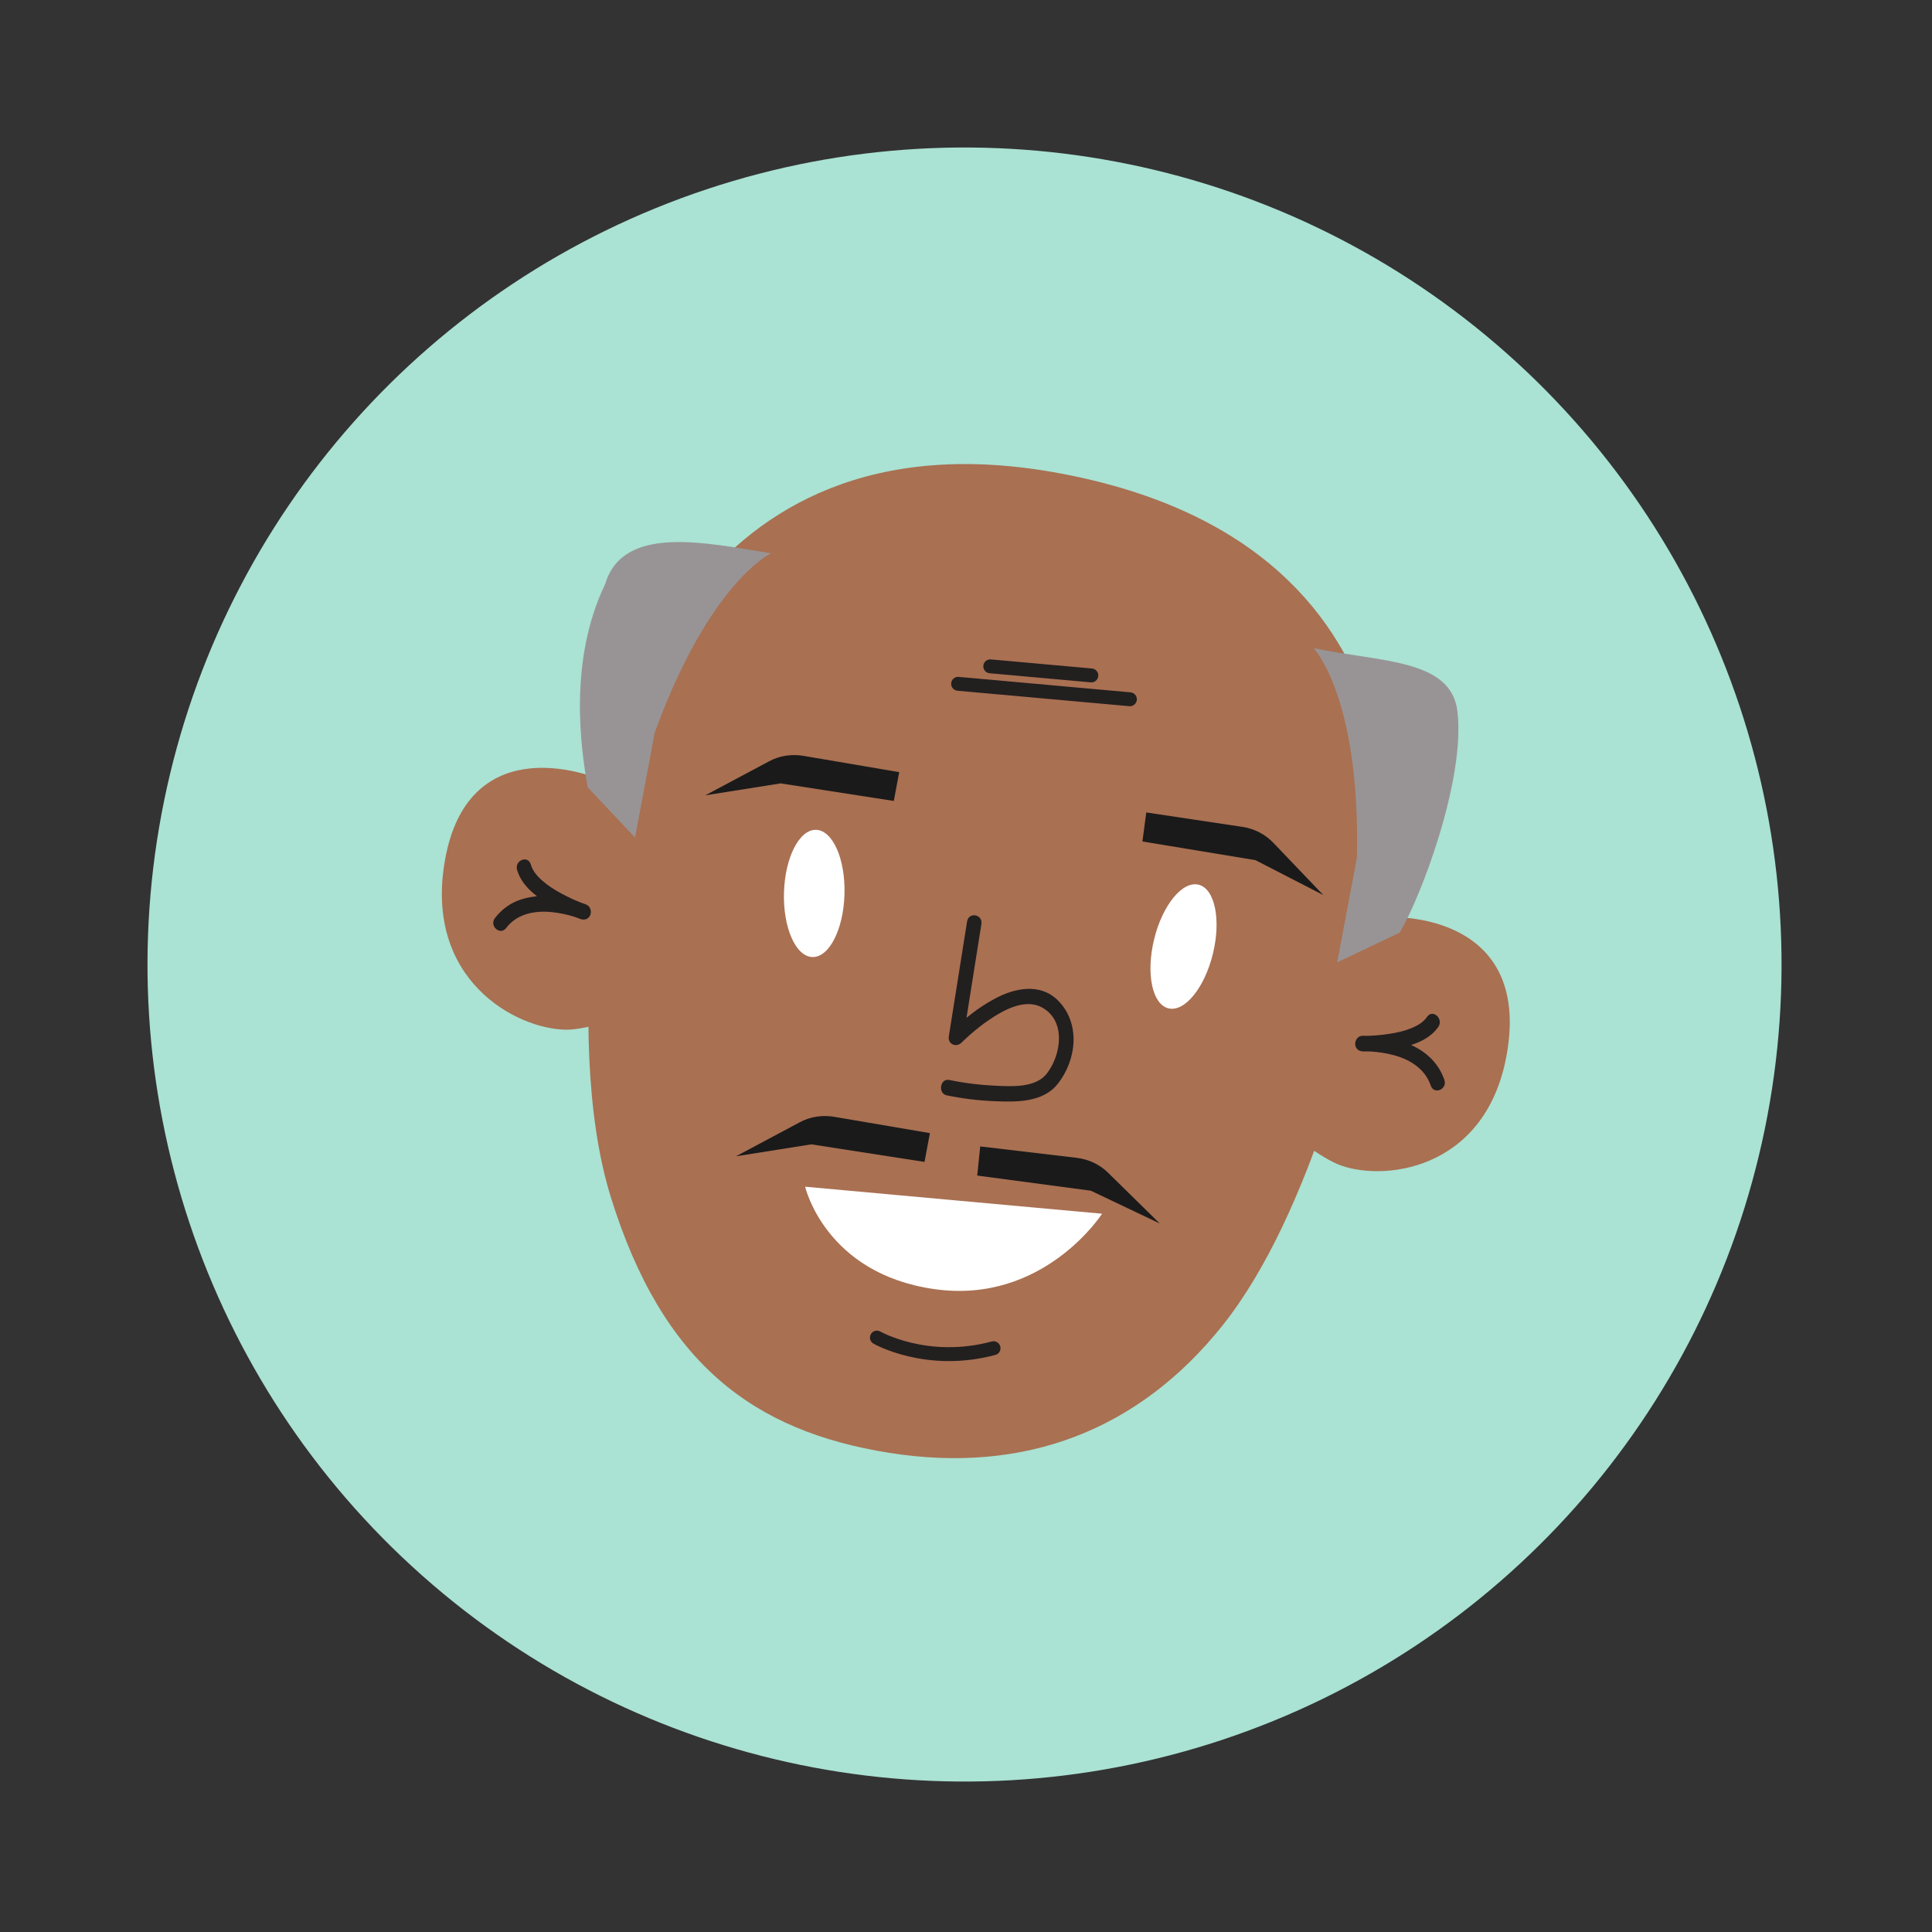 <svg width="139" height="139" viewBox="0 0 139 139" fill="none" xmlns="http://www.w3.org/2000/svg">
<rect x="0" y="0" width="139" height="139" fill="#333333" stroke="none"/>
<g id="Group 1000001124">
<g id="pops memoji">
<circle id="Ellipse 441" cx="69.394" cy="69.394" r="58.781" transform="rotate(11.593 69.394 69.394)" fill="#AAE2D3"/>
</g>
<g id="Group 45">
<path id="Vector" d="M53.115 63.98C53.115 63.98 46.968 58.014 44.534 56.682C41.562 55.059 33.625 52.99 32.025 61.826C30.458 70.48 37.129 74.042 40.722 74.082C43.691 74.112 52.104 70.37 52.104 70.37" fill="#A97052"/>
<path id="Vector_2" d="M87.89 70.039C87.89 70.039 95.54 66.516 98.261 66.096C101.571 65.582 109.718 66.362 108.498 75.264C107.301 83.986 99.897 85.056 96.487 83.855C93.673 82.864 86.875 76.428 86.875 76.428" fill="#A97052"/>
<path id="Vector_3" d="M99.386 64.997C98.029 72.227 94.421 87.223 87.988 95.322C81.941 102.927 73.695 106.076 63.959 104.523C54.223 102.97 47.662 98.124 43.939 86.105C40.219 74.068 44.118 54.774 44.118 54.774C44.118 54.774 48.971 28.932 76.288 34.061C105.085 39.452 99.386 64.997 99.386 64.997Z" fill="#A97052"/>
<path id="Vector_4" d="M55.469 39.808C50.708 39.035 44.815 37.728 43.54 42.024C40.885 47.525 41.783 53.826 42.281 56.643L45.689 60.254L47.102 52.72C51.054 41.857 55.469 39.808 55.469 39.808Z" fill="#989495"/>
<path id="Vector_5" d="M94.512 46.631C99.23 47.639 104.4 47.374 104.855 51.173C105.447 56.112 102.181 64.66 100.695 67.104L96.209 69.233L97.625 61.7C97.883 50.143 94.512 46.631 94.512 46.631Z" fill="#989495"/>
<path id="Vector_6" d="M60.758 64.342C60.831 61.815 59.915 59.738 58.712 59.703C57.51 59.669 56.477 61.69 56.404 64.218C56.332 66.745 57.248 68.822 58.45 68.856C59.653 68.891 60.686 66.87 60.758 64.342Z" fill="white"/>
<path id="Vector_7" d="M87.265 68.614C87.864 66.157 87.402 63.935 86.233 63.65C85.065 63.365 83.632 65.126 83.033 67.583C82.435 70.039 82.897 72.262 84.065 72.547C85.234 72.832 86.666 71.071 87.265 68.614Z" fill="white"/>
<g id="Group">
<path id="Vector_8" d="M69.577 66.3C69.14 69.053 68.703 71.806 68.265 74.559C68.173 75.154 68.826 75.377 69.178 75.011C69.287 74.898 69.122 75.062 69.256 74.936C69.415 74.786 69.575 74.636 69.734 74.492C70.197 74.086 70.677 73.701 71.181 73.361C72.213 72.663 73.723 71.831 74.932 72.464C76.702 73.39 76.387 75.859 75.307 77.248C74.5 78.281 72.765 78.164 71.641 78.115C70.522 78.066 69.392 77.928 68.292 77.698C67.634 77.563 67.458 78.671 68.115 78.806C69.255 79.043 70.424 79.182 71.587 79.228C73.07 79.29 75.01 79.334 76.077 78.008C77.474 76.27 77.759 73.613 76.107 71.97C74.825 70.698 72.982 71.087 71.558 71.859C70.397 72.482 69.318 73.326 68.381 74.299C68.684 74.451 68.991 74.599 69.294 74.751C69.731 71.998 70.168 69.245 70.606 66.492C70.724 65.77 69.695 65.588 69.577 66.3Z" fill="#221F1F"/>
</g>
<g id="Group_2">
<path id="Vector_9" d="M37.204 62.592C37.567 63.824 38.739 64.628 39.744 65.202C40.39 65.568 41.069 65.886 41.765 66.121C42.032 66.213 42.33 66.148 42.462 65.845C42.578 65.58 42.473 65.211 42.213 65.1C40.709 64.472 38.843 64.195 37.29 64.784C36.634 65.033 36.052 65.472 35.611 66.051C35.181 66.616 35.982 67.333 36.413 66.769C37.226 65.701 38.539 65.504 39.709 65.624C40.228 65.678 40.739 65.781 41.238 65.933C41.287 65.945 41.335 65.963 41.384 65.975C41.418 65.986 41.578 66.038 41.408 65.981C41.476 66.004 41.544 66.027 41.607 66.049C41.664 66.072 41.723 66.089 41.776 66.117C41.925 65.775 42.069 65.437 42.218 65.095C41.579 64.877 40.954 64.592 40.359 64.268C39.861 63.998 39.426 63.721 38.997 63.342C38.615 63.004 38.327 62.66 38.187 62.191C37.979 61.498 37.001 61.903 37.204 62.592Z" fill="#221F1F"/>
</g>
<g id="Group_3">
<path id="Vector_10" d="M102.675 73.156C102.395 73.551 102.02 73.774 101.553 73.968C101.032 74.179 100.534 74.293 99.98 74.379C99.316 74.48 98.634 74.541 97.966 74.523C98.002 74.894 98.033 75.269 98.07 75.64C98.129 75.638 98.188 75.636 98.252 75.639C98.321 75.637 98.389 75.641 98.463 75.644C98.286 75.641 98.453 75.644 98.487 75.645C98.537 75.648 98.585 75.65 98.635 75.652C99.154 75.687 99.672 75.761 100.177 75.889C101.315 76.175 102.499 76.817 102.938 78.102C103.166 78.782 104.145 78.381 103.917 77.701C103.145 75.431 100.734 74.637 98.683 74.538C98.448 74.527 98.207 74.515 97.971 74.528C97.69 74.54 97.478 74.859 97.503 75.145C97.531 75.481 97.789 75.636 98.074 75.645C98.806 75.665 99.547 75.598 100.271 75.475C101.397 75.283 102.752 74.926 103.481 73.883C103.878 73.293 103.081 72.571 102.675 73.156Z" fill="#221F1F"/>
</g>
<path id="Vector_11" d="M64.306 57.625L64.695 55.554L57.823 54.383C56.949 54.233 56.063 54.371 55.305 54.787L50.74 57.221L56.163 56.361L64.306 57.625Z" fill="#1A1A1A"/>
<path id="Vector_12" d="M66.515 83.595L66.904 81.524L60.032 80.353C59.158 80.202 58.272 80.341 57.514 80.756L52.949 83.191L58.372 82.331L66.515 83.595Z" fill="#1A1A1A"/>
<path id="Vector_13" d="M70.309 84.576L70.522 82.48L77.444 83.299C78.325 83.401 79.136 83.785 79.746 84.397L83.437 88.023L78.478 85.665L70.309 84.576Z" fill="#1A1A1A"/>
<path id="Vector_14" d="M82.193 60.541L82.471 58.453L89.365 59.487C90.242 59.617 91.04 60.026 91.631 60.657L95.207 64.396L90.323 61.884L82.193 60.541Z" fill="#1A1A1A"/>
<path id="Vector_15" d="M63.09 96.234C63.09 96.234 66.676 98.292 71.483 96.998" stroke="#221F1F" stroke-miterlimit="10" stroke-linecap="round" stroke-linejoin="round"/>
<path id="Vector_16" d="M57.926 85.379L79.29 87.323C79.29 87.323 75.09 93.862 67.228 92.748C59.365 91.634 57.926 85.379 57.926 85.379Z" fill="white"/>
<path id="Line 3" d="M68.932 49.197L81.292 50.309" stroke="#221F1F" stroke-linecap="round"/>
<path id="Line 4" d="M71.246 47.94L78.517 48.594" stroke="#221F1F" stroke-linecap="round"/>
</g>
</g>
</svg>
